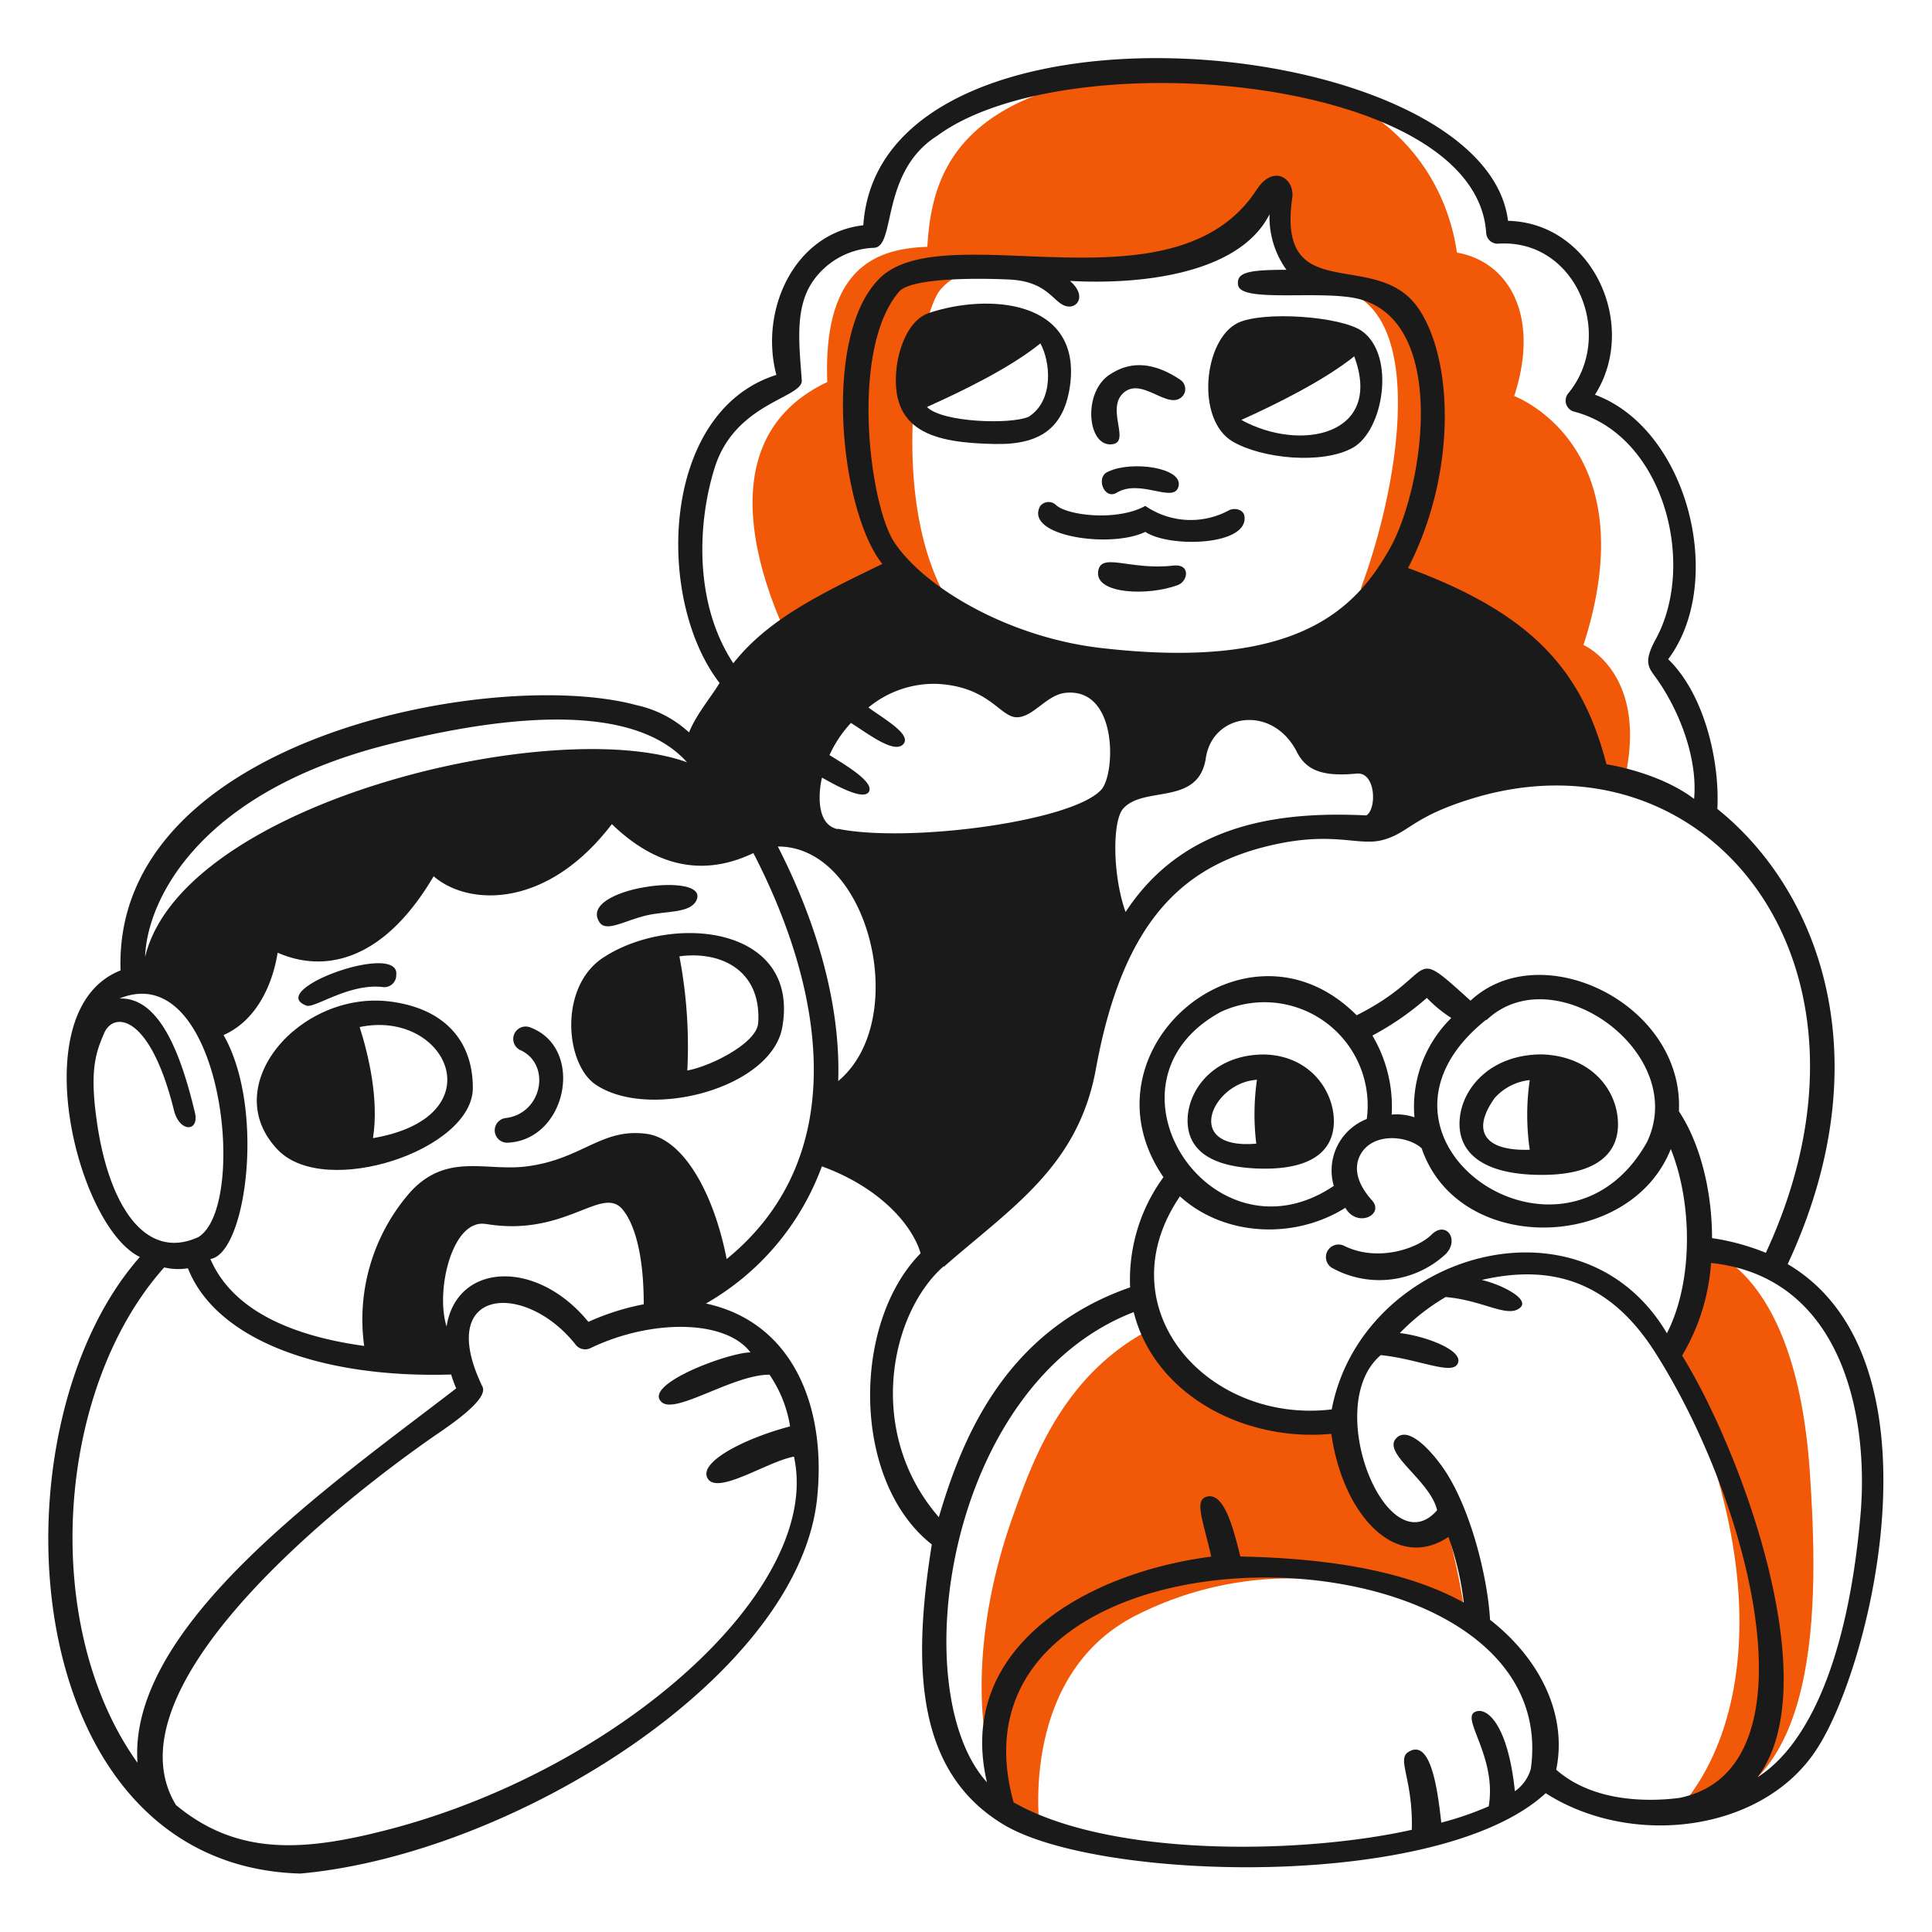 <svg xmlns="http://www.w3.org/2000/svg" viewBox="0 0 512 512" height="512" width="512"><g><g><path d="M358.4 376.525c-39.961 6.273 -52.658 -24.703 -52.658 -24.703 -24.064 12.057 -32.154 35.506 -37.403 50.252 -14.899 41.882 -7.68 79.847 7.168 82.176 0 0 -5.554 -40.96 26.19 -56.474a90.573 90.573 0 0 1 87.04 3.457 200.346 200.346 0 0 0 -6.093 -29.159c-16.23 14.438 -22.682 -12.671 -24.244 -25.549Z" fill="#f15807" stroke-width="2.048"></path><path d="M479.617 390.042c-3.815 -56.32 -29.542 -59.546 -29.542 -59.546 -0.819 15.77 -4.915 20.148 -8.192 27.238 29.491 60.058 20.324 103.041 2.56 122.085 38.756 -1.1 37.478 -55.884 35.172 -89.778Z" fill="#f15807" stroke-width="2.048"></path><path d="M419.635 170.93c17.101 -52.941 -18.356 -65.97 -18.356 -65.97 6.912 -21.121 -1.305 -35.609 -15.18 -38.017 -3.584 -24.883 -24.705 -52.402 -78.821 -48.28S246.835 46.721 245.76 65.409c-13.287 0.461 -27.675 5.247 -26.522 35.84 -41.601 19.661 -4.737 78.541 -4.737 78.541A211.712 211.712 0 0 1 250.88 158.72c-15.821 -27.802 -7.322 -74.24 -1.997 -81.51s19.175 -8.012 40.729 -5.478 38.4 -5.683 48.896 -21.221c-0.383 20.173 6.656 21.76 19.431 27.161 19.431 8.243 12.954 50.688 2.689 78.285 38.554 20.838 39.424 30.566 44.927 50.049 15.95 -2.56 24.627 2.099 24.627 2.099 7.399 -29.542 -10.547 -37.171 -10.547 -37.171Z" fill="#f15807" stroke-width="2.048"></path><path d="M310.913 149.889c-11.649 1.356 -19.456 -3.867 -19.917 1.817s13.158 6.298 21.119 3.355c2.765 -1.024 3.482 -5.734 -1.202 -5.171Z" fill="#1a1a1a" stroke-width="2.048"></path><path d="M283.648 101.581c2.56 -22.17 -21.836 -23.91 -37.554 -18.61 -5.12 1.765 -7.68 8.677 -8.423 13.9 -2.226 17.562 9.857 20.48 25.805 20.787 11.981 0.283 18.688 -3.994 20.173 -16.077Zm-10.981 8.833c-4.608 2.15 -23.04 1.561 -27.009 -2.56 8.96 -4.02 21.887 -10.24 30.054 -16.845 2.662 4.813 3.66 15.053 -3.045 19.403Z" fill="#1a1a1a" stroke-width="2.048"></path><path d="M81.203 266.496c2.15 0.819 11.418 -6.093 20.48 -4.889a3.174 3.174 0 0 0 3.328 -3.228c1.075 -9.011 -34.894 3.969 -23.808 8.116Z" fill="#1a1a1a" stroke-width="2.048"></path><path d="M294.195 117.76c6.068 0 -1.587 -9.574 3.789 -13.851 4.993 -3.942 11.981 5.325 15.565 0.897a2.945 2.945 0 0 0 -0.819 -4.198c-9.882 -6.629 -16.05 -2.97 -18.483 -1.434 -7.27 4.506 -6.171 18.586 -0.051 18.586Z" fill="#1a1a1a" stroke-width="2.048"></path><path d="M335.002 279.45c-13.363 0 -20.48 9.472 -20.275 17.92 0.229 7.297 5.966 11.776 18.278 12.288 14.029 0.59 20.353 -4.301 20.48 -12.288s-6.093 -17.637 -18.483 -17.92Zm-2.073 23.63c-19.687 1.714 -11.725 -16.257 0.178 -16.923a64.178 64.178 0 0 0 -0.178 16.923Z" fill="#1a1a1a" stroke-width="2.048"></path><path d="M293.837 124.928c-3.686 1.28 -1.255 7.68 2.075 5.659 6.322 -3.867 15.36 3.097 16.433 -1.792s-12.39 -6.734 -18.508 -3.867Z" fill="#1a1a1a" stroke-width="2.048"></path><path d="M473.754 335.002c25.293 -54.348 8.397 -98.943 -18.637 -120.627 0.666 -12.8 -3.482 -30.437 -13.029 -39.68 15.36 -20.48 5.349 -60.928 -19.407 -70.093 11.674 -18.33 -0.563 -45.568 -23.04 -46.08 -6.169 -50.201 -166.4 -64.793 -170.854 1.178 -18.252 2.075 -27.597 22.452 -23.04 39.655 -30.72 9.677 -32.178 59.519 -15.053 81.637 -2.124 3.584 -6.22 8.372 -8.09 13.107a29.876 29.876 0 0 0 -13.9 -7.219c-37.53 -10.24 -138.854 8.628 -136.755 70.298 -26.087 10.24 -11.571 67.918 5.12 75.93 -40.27 45.568 -33.28 161.28 42.521 163.404 56.5 -5.12 131.457 -52.122 136.884 -98.841 2.74 -24.193 -5.939 -47.155 -29.389 -52.224a69.325 69.325 0 0 0 30.72 -36.352c15.155 5.505 23.91 15.36 26.163 23.04 -18.356 18.637 -18.252 60.492 2.97 77.158 -5.274 32.897 -4.02 60.391 19.02 74.24 25.063 15.104 115.585 17.613 143.667 -8.319 23.04 14.746 58.241 10.24 72.219 -12.288 14.387 -22.759 33.817 -103.168 -8.09 -127.924ZM189.44 123.828c5.452 -17.179 23.321 -18.33 23.04 -23.04 -0.692 -9.677 -1.946 -19.302 3.021 -26.368a20.66 20.66 0 0 1 16.179 -8.755c5.786 -0.334 1.587 -20.148 16.716 -29.696 34.458 -25.319 142.875 -15.923 145.459 25.805a3.045 3.045 0 0 0 2.945 2.816c20.941 -1.587 31.461 24.447 18.739 39.731a3.021 3.021 0 0 0 1.587 4.762c23.654 6.093 32.641 40.243 21.658 60.314 -3.686 6.783 -1.587 7.68 0.846 11.34 6.144 9.089 10.24 21.094 9.318 30.976 -9.447 -7.168 -23.22 -9.165 -23.22 -9.165 -6.324 -24.5 -19.225 -39.756 -52.582 -52.019 12.8 -24.781 12.161 -54.835 2.816 -68.71 -11.084 -16.435 -37.683 0 -33.511 -29.338 0.743 -5.12 -4.915 -9.114 -9.394 -2.253 -21.811 33.587 -82.33 6.554 -99.84 23.425 -15.616 15.231 -10.496 62.028 0.614 75.801 -17.177 8.27 -30.515 14.926 -39.5 26.317 -10.394 -15.718 -9.574 -37.196 -4.891 -51.941Zm102.554 47.923c-24.781 -2.791 -47.436 -16.23 -55.218 -28.391 -6.375 -10.24 -11.495 -50.508 1.305 -65.843 2.714 -3.918 20.736 -3.865 29.542 -3.43 10.727 0.563 11.571 6.81 15.514 7.143 2.56 0.229 4.737 -3.047 0.41 -6.785 19.302 1.075 45.005 -1.997 52.89 -17.664a24.013 24.013 0 0 0 4.479 14.721c-10.24 0 -13.337 0.717 -12.8 4.069 0.692 4.454 19.329 1.612 29.952 3.25 26.214 4.02 19.534 50.074 10.24 66.56s-25.088 32.256 -76.313 26.37Zm70.117 44.339c-22.706 -1.102 -48.333 1.919 -63.82 25.6 -3.457 -9.652 -3.557 -24.064 -0.641 -27.392 5.48 -6.195 19.995 -0.59 21.914 -13.441 1.792 -11.903 17.715 -14.258 24.166 -1.509 2.765 5.503 8.065 6.373 15.872 5.657 4.993 -0.41 5.3 9.345 2.511 11.086Zm-259.072 -18.842c34.587 -8.731 65.665 -10.24 79.028 4.762 -35.379 -12.8 -133.837 10.674 -143.616 51.61 0.487 -14.95 14.131 -43.7 64.59 -56.371ZM25.6 296.729c-1.946 -13.722 0 -18.227 2.048 -23.04 2.56 -5.657 12.134 -4.915 18.432 20.48 1.485 6.068 6.785 5.812 5.581 0.717 -3.789 -15.974 -9.548 -30.72 -20.019 -30.259 27.238 -11.186 34.406 54.862 20.941 63.207 -14.336 6.578 -23.962 -8.909 -26.982 -31.105Zm10.981 170.625C10.394 430.977 14.723 368.128 43.52 335.872a15.718 15.718 0 0 0 6.273 0.229c7.424 18.842 34.943 29.211 69.759 28.16 0.385 1.229 0.846 2.56 1.358 3.662 -33.075 25.498 -87.271 62.951 -84.455 99.43Zm92.289 -142.977c20.66 3.43 30.31 -9.933 35.84 -4.172 2.56 2.791 5.888 9.933 5.888 25.446a65.049 65.049 0 0 0 -14.67 4.659c-13.722 -16.82 -34.943 -15.718 -37.581 1.229 -3.019 -9.574 1.536 -28.645 10.396 -27.161ZM198.887 358.4c-5.734 0 -28.828 8.524 -23.503 13.21 3.74 3.25 18.971 -7.373 28.545 -7.297a33.638 33.638 0 0 1 5.452 13.697c-11.928 3.123 -24.523 9.499 -21.811 13.851s15.899 -4.608 22.835 -5.837c7.68 34.816 -45.9 82.534 -106.648 98.611 -22.862 6.042 -40.653 7.373 -57.115 -6.273C28.16 448 87.04 399.872 116.148 379.828c4.659 -3.174 13.21 -9.243 11.725 -12.315 -12.8 -26.47 11.366 -28.16 24.754 -11.059a3.201 3.201 0 0 0 3.891 0.795c15.847 -7.629 35.662 -7.707 42.369 1.151Zm-6.3 -24.654c-3.43 -17.689 -11.545 -32.025 -21.324 -33.28 -12.007 -1.561 -16.998 6.812 -31.82 8.655 -10.676 1.331 -20.916 -3.686 -30.542 6.605a51.2 51.2 0 0 0 -12.39 40.96c-17.125 -2.355 -34.482 -8.45 -40.755 -23.04 9.499 -1.46 14.643 -39.911 3.482 -59.343 9.703 -4.301 13.312 -15.155 14.336 -21.836 11.956 5.274 27.777 2.816 41.345 -20.249 9.267 7.987 30.106 8.651 47.231 -13.824 11.956 11.596 24.576 13.873 37.505 7.68 19.429 37.605 25.625 80.921 -7.066 107.571Zm29.542 -47.153c0.743 -21.094 -6.246 -43.239 -15.999 -62.259 24.269 -0.078 35.455 46.002 15.999 62.157Zm-0.154 -66.867c-6.451 -1.358 -4.659 -11.803 -4.121 -13.646 4.506 2.56 11.289 6.144 12.466 3.635s-5.837 -6.732 -10.496 -9.601a31.795 31.795 0 0 1 5.683 -8.524c4.737 2.97 11.624 8.372 13.953 5.53 2.023 -2.56 -5.12 -6.554 -9.318 -9.626a27.316 27.316 0 0 1 17.92 -6.271c14.029 0.588 16.896 8.806 21.35 8.858s7.858 -5.966 13.029 -6.478c13.824 -1.331 13.185 21.326 9.474 25.6 -7.502 8.526 -51.278 14.26 -69.939 10.42Zm28.16 115.966c17.92 -15.692 35.533 -26.522 40.27 -52.3 7.373 -40.704 24.191 -54.528 47.514 -59.621 15.77 -3.432 22.17 0.512 28.467 -1.153 7.117 -1.894 7.68 -6.119 23.962 -11.059 62.181 -18.893 113.152 43.827 77.619 120.449a61.44 61.44 0 0 0 -14.26 -3.891c0 -12.8 -3.277 -25.344 -8.78 -33.614 1.382 -28.494 -36.557 -46.77 -55.22 -29.313 -16.998 -15.36 -7.961 -7.295 -30.181 3.867 -29.133 -29.286 -74.24 9.37 -51.2 42.906a46.08 46.08 0 0 0 -8.833 29.209C266.24 352.666 254.874 381.44 248.805 402.074c-19.532 -22.501 -12.876 -54.067 1.255 -66.482Zm103.373 -21.453c-32.256 21.838 -64.588 -27.263 -29.977 -46.08a27.365 27.365 0 0 1 38.681 28.391 14.619 14.619 0 0 0 -8.78 17.588Zm-40.729 2.894c11.827 10.65 30.413 11.34 43.751 2.945 3.123 5.452 10.445 1.817 7.066 -1.972 -4.379 -4.889 -4.71 -8.985 -3.125 -12.007 3.174 -6.042 12.442 -5.274 16.282 -1.792 9.677 28.443 55.169 27.494 66.023 0.205 5.605 13.799 6.144 34.765 -1.024 48.82 -22.86 -38.58 -80.998 -20.916 -88.832 20.173 -32.922 3.942 -60.365 -26.804 -40.219 -56.474Zm62.13 -21.019a14.873 14.873 0 0 0 -6.093 -0.741 36.966 36.966 0 0 0 -5.12 -20.941 75.137 75.137 0 0 0 14.438 -9.984 34.714 34.714 0 0 0 6.478 5.325 32.999 32.999 0 0 0 -9.779 26.241ZM393.933 270.336c17.92 -17.05 53.76 8.704 42.547 32.307 -22.401 40.038 -81.586 -1.255 -42.625 -32.41Zm-132.379 201.984c-22.016 -24.218 -10.777 -105.445 38.887 -124.596 5.505 21.862 29.209 34.458 52.378 32.256 3.097 21.735 17.228 36.608 31.027 27.316a79.002 79.002 0 0 1 4.069 17.408c-13.849 -7.68 -33.28 -11.7 -59.212 -12.21 -1.972 -8.065 -4.43 -17.025 -8.858 -15.872 -3.43 0.868 -1.1 6.042 1.153 15.897 -34.099 4.428 -67.713 24.678 -59.443 59.802Zm144.128 -3.533a11.059 11.059 0 0 1 -4.223 5.915c-1.87 -18.1 -7.68 -22.63 -10.676 -20.967 -3.482 1.843 5.939 12.083 3.738 24.959a86.196 86.196 0 0 1 -12.569 4.327c-0.973 -8.858 -2.791 -22.45 -8.704 -18.739 -3.174 1.972 1.253 7.141 0.895 20.634 -28.645 6.425 -79.565 7.5 -105.523 -7.27 -21.914 -78.797 146.561 -77.056 137.062 -8.858Zm39.348 7.68c-6.478 0.846 -22.17 1.716 -32.614 -7.475 3.045 -14.873 -4.557 -29.594 -17.537 -39.731 -0.639 -11.418 -5.325 -30.413 -12.8 -40.755 -3.482 -4.813 -9.189 -10.752 -12.186 -7.219 -3.404 4.045 9.191 11.162 10.957 18.944 -13.158 15.053 -30.72 -27.726 -14.924 -41.114 9.677 0.999 18.278 5.12 20.197 2.56 2.56 -3.66 -8.575 -7.68 -15.155 -8.397a56.678 56.678 0 0 1 12.134 -9.548c9.959 0.819 16.513 5.759 19.814 2.765 2.433 -2.202 -4.684 -5.99 -10.24 -7.297 19.251 -4.454 34.304 0.948 45.902 19.124 25.42 39.885 43.571 110.746 6.451 118.143Zm20.812 -5.581c18.407 -24.525 -4.428 -86.426 -20.07 -111.643a55.527 55.527 0 0 0 7.68 -24.549c34.535 3.686 41.882 40.141 39.604 66.765 -3.379 38.529 -13.978 60.953 -27.136 69.427Z" fill="#1a1a1a" stroke-width="2.048"></path><path d="M325.812 135.168a21.248 21.248 0 0 1 -22.299 -1.1c-7.424 4.121 -20.48 2.56 -23.577 -0.154a2.843 2.843 0 0 0 -4.276 0.205c-4.352 7.934 18.612 11.34 27.853 6.834 6.502 4.301 27.521 3.66 26.266 -4.225 -0.256 -1.638 -2.433 -2.226 -3.969 -1.561Z" fill="#1a1a1a" stroke-width="2.048"></path><path d="M406.477 311.321c15.872 0.563 22.63 -5.12 22.299 -13.978s-7.373 -17.484 -20.148 -17.92c-13.414 0 -21.07 8.704 -21.787 17.101s5.351 14.285 19.636 14.797Zm-10.24 -20.48a14.412 14.412 0 0 1 9.165 -4.608 63.769 63.769 0 0 0 0 18.459c-11.803 0.41 -15.718 -4.813 -9.216 -13.824Z" fill="#1a1a1a" stroke-width="2.048"></path><path d="M103.244 265.396C79.462 262.5 57.344 287.898 73.677 304.769c12.544 12.954 51.661 0 51.634 -16.486 -0.025 -13.16 -8.294 -21.197 -22.065 -22.888Zm-4.403 36.223c1.638 -10.24 -1.202 -22.17 -3.533 -29.44 23.118 -4.837 36.43 23.781 3.533 29.44Z" fill="#1a1a1a" stroke-width="2.048"></path><path d="M171.342 242.586c5.274 -1.229 11.545 -0.512 13.21 -3.969 3.813 -7.987 -32.051 -3.326 -25.6 5.915 1.868 2.535 6.732 -0.641 12.39 -1.946Z" fill="#1a1a1a" stroke-width="2.048"></path><path d="M159.949 253.723c-11.93 7.68 -10.24 28.365 -1.972 33.792 14.234 9.445 46.823 0.793 49.383 -15.565 4.454 -26.677 -29.389 -29.979 -47.411 -18.227Zm40.96 17.433c-0.307 5.12 -12.134 11.291 -18.764 12.544a126.542 126.542 0 0 0 -2.101 -30.259c10.854 -1.485 21.787 3.557 20.89 17.715Z" fill="#1a1a1a" stroke-width="2.048"></path><path d="M360.96 87.757c-5.581 -3.969 -26.266 -5.401 -32.922 -2.177 -9.089 4.43 -11.188 25.6 -1.434 31.388 7.68 4.581 23.859 6.22 31.949 1.663S369.92 94.208 360.96 87.757Zm-32 23.525c9.011 -4.045 21.862 -10.394 29.925 -16.845 7.809 20.916 -14.258 25.473 -29.925 16.845Z" fill="#1a1a1a" stroke-width="2.048"></path><path d="M353.28 336.153a25.856 25.856 0 0 0 29.876 -3.84c3.711 -3.891 0 -8.882 -3.789 -5.12s-14.387 7.348 -23.194 2.945a3.338 3.338 0 0 0 -2.894 6.017Z" fill="#1a1a1a" stroke-width="2.048"></path><path d="M140.466 272.257a3.285 3.285 0 0 0 -2.329 6.144c8.012 3.916 5.503 16.869 -4.301 17.92a3.277 3.277 0 0 0 0.741 6.502c15.745 -0.743 20.48 -25.19 5.888 -30.566Z" fill="#1a1a1a" stroke-width="2.048"></path></g></g></svg>